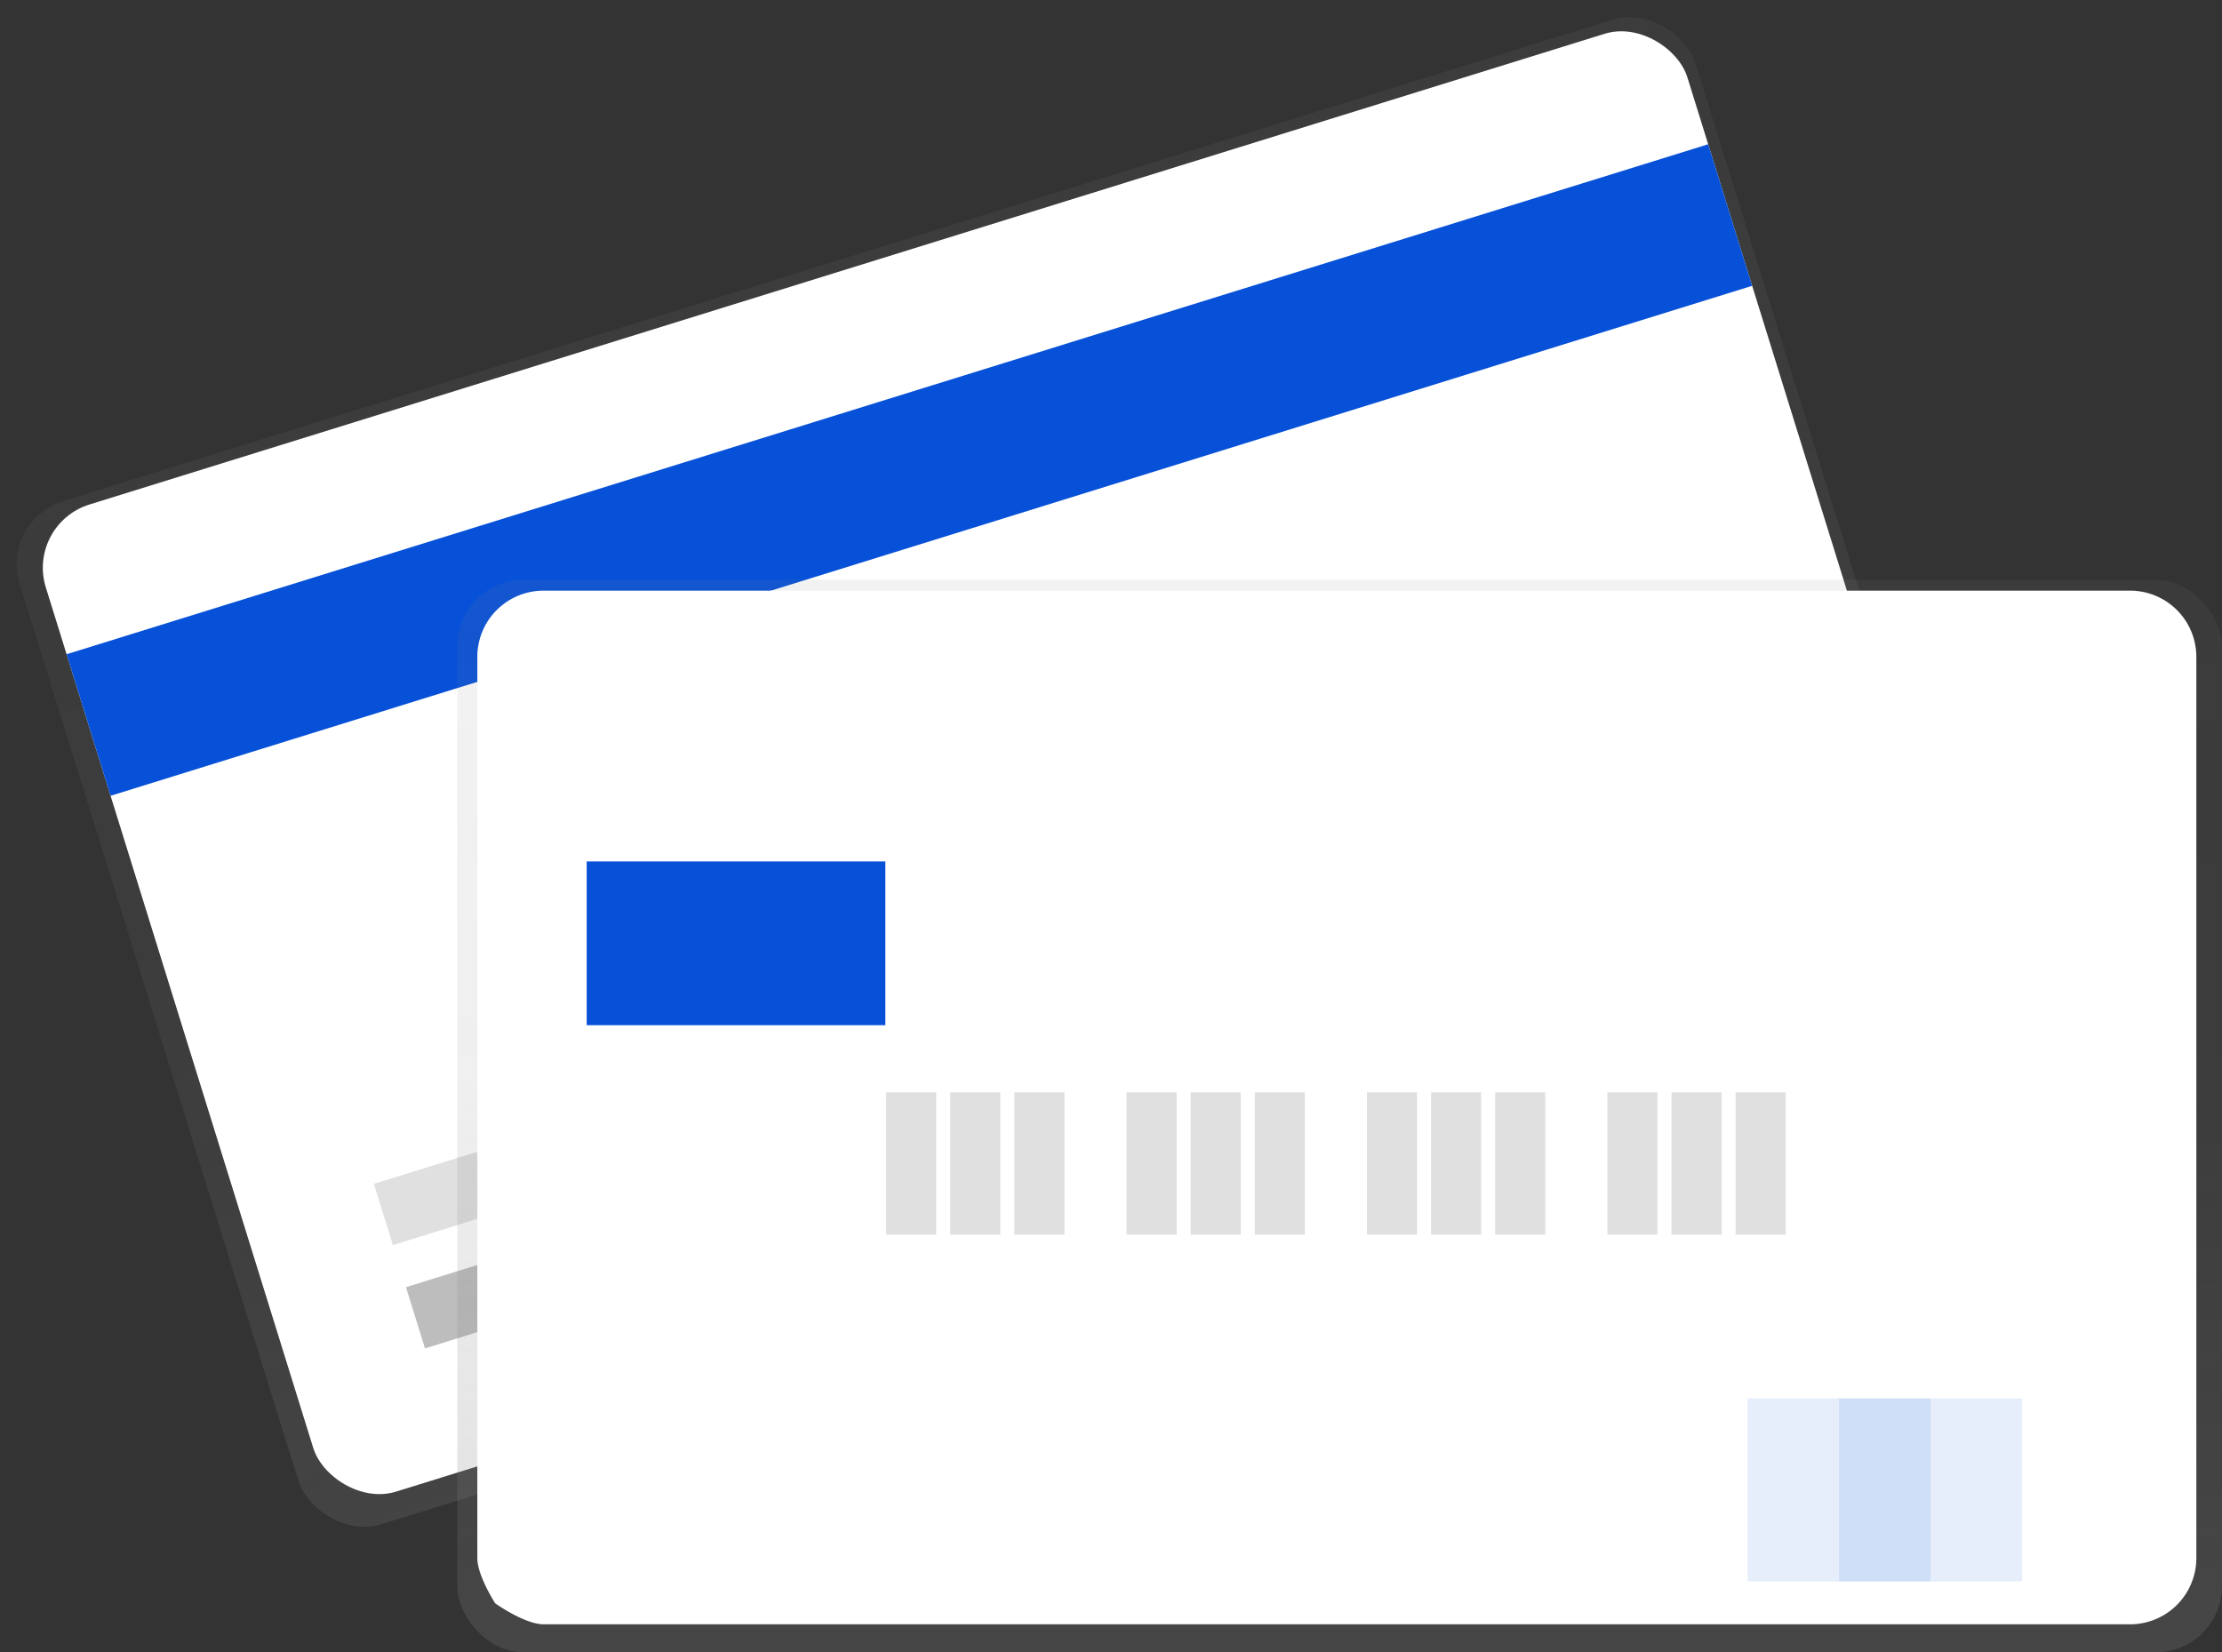 <svg xmlns="http://www.w3.org/2000/svg" xmlns:xlink="http://www.w3.org/1999/xlink" width="922.603" height="686.187" viewBox="0 0 922.603 686.187"><rect x="0" y="0" width="922.603" height="686.187" fill="#333333" stroke="none"/><defs><linearGradient id="a" x1="0.5" y1="1.198" x2="0.5" y2="-0.168" gradientUnits="objectBoundingBox"><stop offset="0" stop-color="gray" stop-opacity="0.251"/><stop offset="0.535" stop-color="gray" stop-opacity="0.122"/><stop offset="1" stop-color="gray" stop-opacity="0.102"/></linearGradient><linearGradient id="b" x1="0.5" y1="1" x2="0.5" y2="0" xlink:href="#a"/></defs><g transform="translate(6.915 6.911)"><rect width="728.622" height="445.002" rx="27.5" transform="translate(-6.915 209.293) rotate(-17.261)" fill="url(#a)"/><rect width="713.756" height="429.252" rx="27.5" transform="translate(3.95 210.763) rotate(-17.261)" fill="#fff"/><rect width="713.756" height="61.559" transform="translate(20.735 264.783) rotate(-17.261)" fill="#0751d8"/><rect width="181.351" height="26.62" transform="translate(161.645 527.632) rotate(-17.261)" fill="#bdbdbd"/><rect width="314.452" height="26.62" transform="translate(148.315 484.734) rotate(-17.261)" fill="#e0e0e0"/><rect width="732.73" height="445.44" rx="27.5" transform="translate(182.958 233.836)" fill="url(#b)"/><path d="M27.5,0H686.256a27.5,27.5,0,0,1,27.5,27.5V401.752a27.5,27.5,0,0,1-27.5,27.5H27.5c-7.791,0-20.044-8.672-20.044-8.672S0,409.148,0,401.752V27.5A27.5,27.5,0,0,1,27.5,0Z" transform="translate(191.277 238.378)" fill="#fff"/><rect width="20.797" height="59.064" transform="translate(361.013 446.76)" fill="#e0e0e0"/><rect width="20.797" height="59.064" transform="translate(387.633 446.76)" fill="#e0e0e0"/><rect width="20.797" height="59.064" transform="translate(414.253 446.76)" fill="#e0e0e0"/><rect width="20.797" height="59.064" transform="translate(460.839 446.76)" fill="#e0e0e0"/><rect width="20.797" height="59.064" transform="translate(487.459 446.76)" fill="#e0e0e0"/><rect width="20.797" height="59.064" transform="translate(514.079 446.76)" fill="#e0e0e0"/><rect width="20.797" height="59.064" transform="translate(560.665 446.76)" fill="#e0e0e0"/><rect width="20.797" height="59.064" transform="translate(587.285 446.76)" fill="#e0e0e0"/><rect width="20.797" height="59.064" transform="translate(613.905 446.76)" fill="#e0e0e0"/><rect width="20.797" height="59.064" transform="translate(660.491 446.76)" fill="#e0e0e0"/><rect width="20.797" height="59.064" transform="translate(687.111 446.76)" fill="#e0e0e0"/><rect width="20.797" height="59.064" transform="translate(713.731 446.76)" fill="#e0e0e0"/><rect width="124" height="68" transform="translate(236.688 350.836)" fill="#0751d8"/><rect width="76" height="76" transform="translate(718.688 573.836)" fill="#0751d8" opacity="0.1"/><rect width="76" height="76" transform="translate(756.688 573.836)" fill="#0751d8" opacity="0.1"/></g></svg>